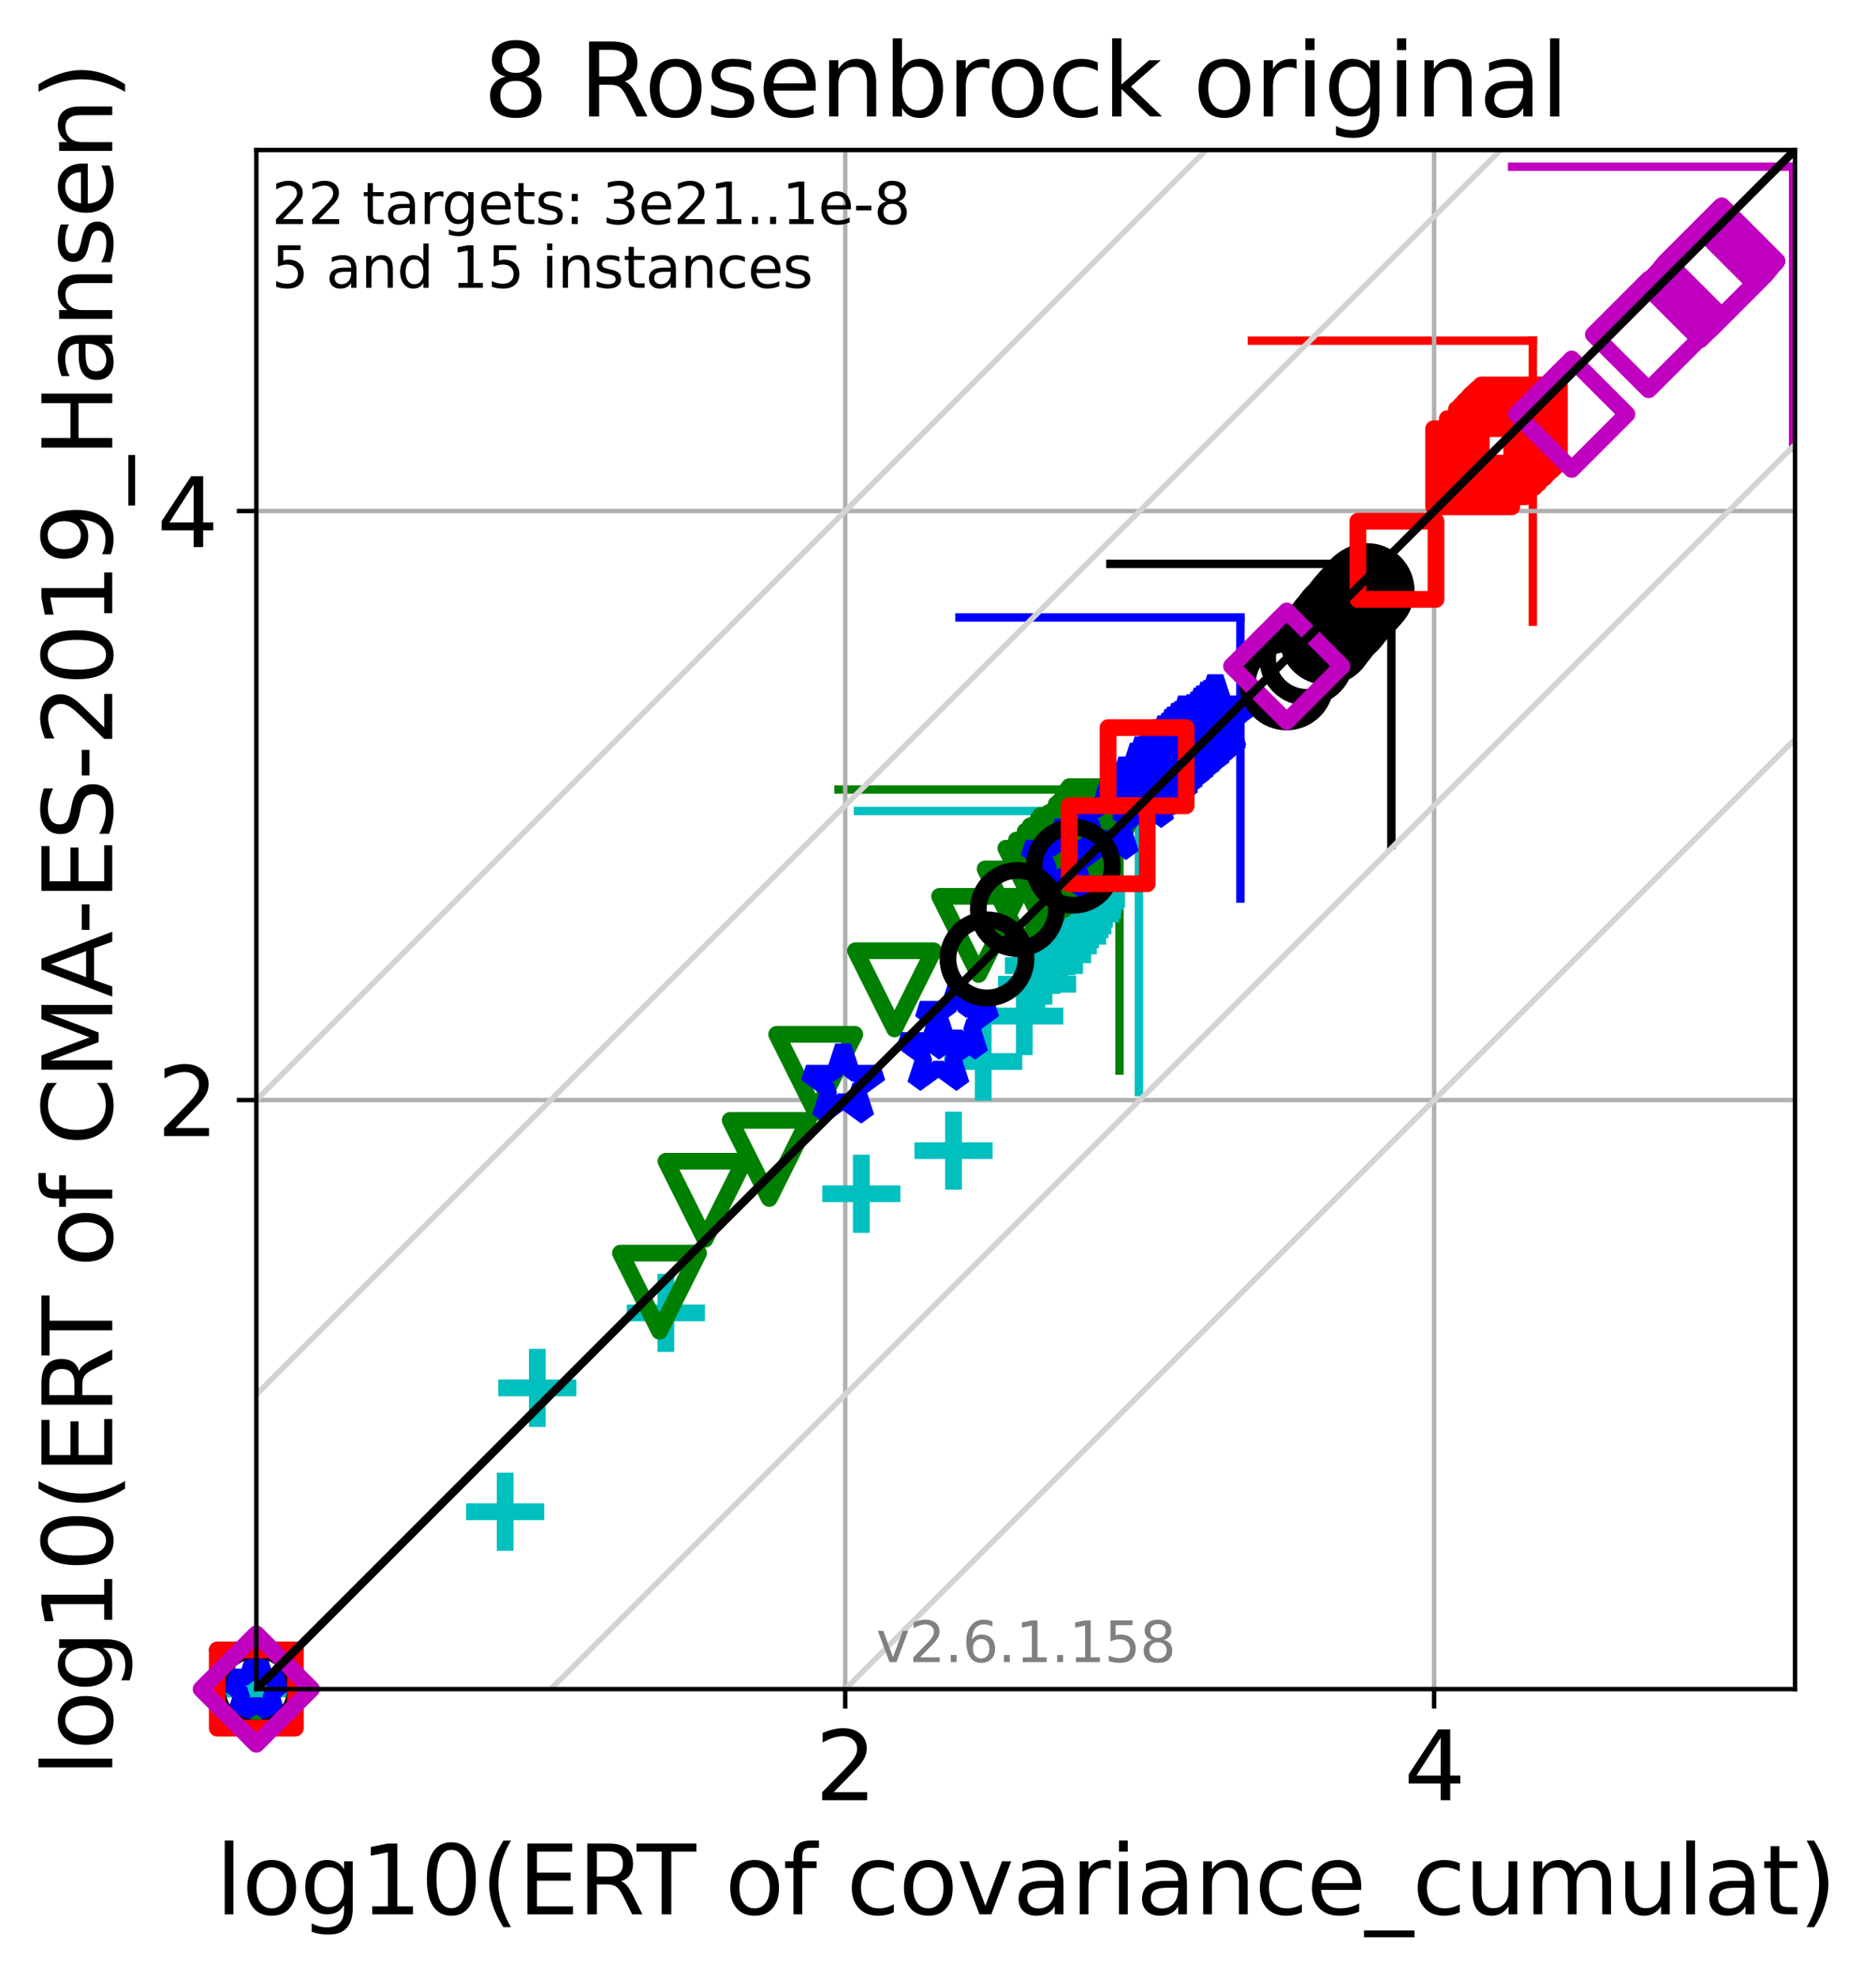<?xml version="1.0" encoding="utf-8" standalone="no"?>
<!DOCTYPE svg PUBLIC "-//W3C//DTD SVG 1.1//EN"
  "http://www.w3.org/Graphics/SVG/1.1/DTD/svg11.dtd">
<svg xmlns:xlink="http://www.w3.org/1999/xlink" width="336.247pt" height="354.256pt" viewBox="0 0 336.247 354.256" xmlns="http://www.w3.org/2000/svg" version="1.1">
 <defs>
  <style type="text/css">*{stroke-linejoin: round; stroke-linecap: butt}</style>
 </defs>
 <g id="figure_1">
  <g id="patch_1">
   <path d="M 0 354.256 
L 336.247 354.256 
L 336.247 0 
L 0 0 
z
" style="fill: #ffffff"/>
  </g>
  <g id="axes_1">
   <g id="patch_2">
    <path d="M 45.942 302.677 
L 321.742 302.677 
L 321.742 26.877 
L 45.942 26.877 
z
" style="fill: #ffffff"/>
   </g>
   <g id="line2d_1">
    <path d="M 204.134 195.692 
L 204.134 145.33 
" clip-path="url(#p2da7bd88b7)" style="fill: none; stroke: #00bfbf; stroke-width: 1.5; stroke-linecap: square"/>
   </g>
   <g id="line2d_2">
    <path d="M 153.773 145.33 
L 204.134 145.33 
" clip-path="url(#p2da7bd88b7)" style="fill: none; stroke: #00bfbf; stroke-width: 1.5; stroke-linecap: square"/>
   </g>
   <g id="line2d_3">
    <path d="M 200.655 191.846 
L 200.655 141.485 
" clip-path="url(#p2da7bd88b7)" style="fill: none; stroke: #008000; stroke-width: 1.5; stroke-linecap: square"/>
   </g>
   <g id="line2d_4">
    <path d="M 150.293 141.485 
L 200.655 141.485 
" clip-path="url(#p2da7bd88b7)" style="fill: none; stroke: #008000; stroke-width: 1.5; stroke-linecap: square"/>
   </g>
   <g id="line2d_5">
    <path d="M 222.324 161.016 
L 222.324 110.654 
" clip-path="url(#p2da7bd88b7)" style="fill: none; stroke: #0000ff; stroke-width: 1.5; stroke-linecap: square"/>
   </g>
   <g id="line2d_6">
    <path d="M 171.962 110.654 
L 222.324 110.654 
" clip-path="url(#p2da7bd88b7)" style="fill: none; stroke: #0000ff; stroke-width: 1.5; stroke-linecap: square"/>
   </g>
   <g id="line2d_7">
    <path d="M 249.382 151.4 
L 249.382 101.038 
" clip-path="url(#p2da7bd88b7)" style="fill: none; stroke: #000000; stroke-width: 1.5; stroke-linecap: square"/>
   </g>
   <g id="line2d_8">
    <path d="M 199.021 101.038 
L 249.382 101.038 
" clip-path="url(#p2da7bd88b7)" style="fill: none; stroke: #000000; stroke-width: 1.5; stroke-linecap: square"/>
   </g>
   <g id="line2d_9">
    <path d="M 274.742 111.412 
L 274.742 61.05 
" clip-path="url(#p2da7bd88b7)" style="fill: none; stroke: #ff0000; stroke-width: 1.5; stroke-linecap: square"/>
   </g>
   <g id="line2d_10">
    <path d="M 224.38 61.05 
L 274.742 61.05 
" clip-path="url(#p2da7bd88b7)" style="fill: none; stroke: #ff0000; stroke-width: 1.5; stroke-linecap: square"/>
   </g>
   <g id="line2d_11">
    <path d="M 321.383 80.237 
L 321.383 29.875 
" clip-path="url(#p2da7bd88b7)" style="fill: none; stroke: #bf00bf; stroke-width: 1.5; stroke-linecap: square"/>
   </g>
   <g id="line2d_12">
    <path d="M 271.021 29.875 
L 321.383 29.875 
" clip-path="url(#p2da7bd88b7)" style="fill: none; stroke: #bf00bf; stroke-width: 1.5; stroke-linecap: square"/>
   </g>
   <g id="matplotlib.axis_1">
    <g id="xtick_1">
     <g id="line2d_13">
      <path d="M 151.496 302.677 
L 151.496 26.877 
" clip-path="url(#p2da7bd88b7)" style="fill: none; stroke: #b0b0b0; stroke-width: 0.8; stroke-linecap: square"/>
     </g>
     <g id="line2d_14">
      <defs>
       <path id="mb4506a8457" d="M 0 0 
L 0 3.5 
" style="stroke: #000000; stroke-width: 0.8"/>
      </defs>
      <g>
       <use xlink:href="#mb4506a8457" x="151.496" y="302.677" style="stroke: #000000; stroke-width: 0.8"/>
      </g>
     </g>
     <g id="text_1">
      <!-- 2 -->
      <g transform="translate(146.087 322.595)scale(0.17 -0.17)">
       <defs>
        <path id="DejaVuSans-32" d="M 1228 531 
L 3431 531 
L 3431 0 
L 469 0 
L 469 531 
Q 828 903 1448 1529 
Q 2069 2156 2228 2338 
Q 2531 2678 2651 2914 
Q 2772 3150 2772 3378 
Q 2772 3750 2511 3984 
Q 2250 4219 1831 4219 
Q 1534 4219 1204 4116 
Q 875 4013 500 3803 
L 500 4441 
Q 881 4594 1212 4672 
Q 1544 4750 1819 4750 
Q 2544 4750 2975 4387 
Q 3406 4025 3406 3419 
Q 3406 3131 3298 2873 
Q 3191 2616 2906 2266 
Q 2828 2175 2409 1742 
Q 1991 1309 1228 531 
z
" transform="scale(0.016)"/>
       </defs>
       <use xlink:href="#DejaVuSans-32"/>
      </g>
     </g>
    </g>
    <g id="xtick_2">
     <g id="line2d_15">
      <path d="M 257.049 302.677 
L 257.049 26.877 
" clip-path="url(#p2da7bd88b7)" style="fill: none; stroke: #b0b0b0; stroke-width: 0.8; stroke-linecap: square"/>
     </g>
     <g id="line2d_16">
      <g>
       <use xlink:href="#mb4506a8457" x="257.049" y="302.677" style="stroke: #000000; stroke-width: 0.8"/>
      </g>
     </g>
     <g id="text_2">
      <!-- 4 -->
      <g transform="translate(251.641 322.595)scale(0.17 -0.17)">
       <defs>
        <path id="DejaVuSans-34" d="M 2419 4116 
L 825 1625 
L 2419 1625 
L 2419 4116 
z
M 2253 4666 
L 3047 4666 
L 3047 1625 
L 3713 1625 
L 3713 1100 
L 3047 1100 
L 3047 0 
L 2419 0 
L 2419 1100 
L 313 1100 
L 313 1709 
L 2253 4666 
z
" transform="scale(0.016)"/>
       </defs>
       <use xlink:href="#DejaVuSans-34"/>
      </g>
     </g>
    </g>
    <g id="text_3">
     <!-- log10(ERT of covariance_cumulat) -->
     <g transform="translate(38.637 343.047)scale(0.17 -0.17)">
      <defs>
       <path id="DejaVuSans-6c" d="M 603 4863 
L 1178 4863 
L 1178 0 
L 603 0 
L 603 4863 
z
" transform="scale(0.016)"/>
       <path id="DejaVuSans-6f" d="M 1959 3097 
Q 1497 3097 1228 2736 
Q 959 2375 959 1747 
Q 959 1119 1226 758 
Q 1494 397 1959 397 
Q 2419 397 2687 759 
Q 2956 1122 2956 1747 
Q 2956 2369 2687 2733 
Q 2419 3097 1959 3097 
z
M 1959 3584 
Q 2709 3584 3137 3096 
Q 3566 2609 3566 1747 
Q 3566 888 3137 398 
Q 2709 -91 1959 -91 
Q 1206 -91 779 398 
Q 353 888 353 1747 
Q 353 2609 779 3096 
Q 1206 3584 1959 3584 
z
" transform="scale(0.016)"/>
       <path id="DejaVuSans-67" d="M 2906 1791 
Q 2906 2416 2648 2759 
Q 2391 3103 1925 3103 
Q 1463 3103 1205 2759 
Q 947 2416 947 1791 
Q 947 1169 1205 825 
Q 1463 481 1925 481 
Q 2391 481 2648 825 
Q 2906 1169 2906 1791 
z
M 3481 434 
Q 3481 -459 3084 -895 
Q 2688 -1331 1869 -1331 
Q 1566 -1331 1297 -1286 
Q 1028 -1241 775 -1147 
L 775 -588 
Q 1028 -725 1275 -790 
Q 1522 -856 1778 -856 
Q 2344 -856 2625 -561 
Q 2906 -266 2906 331 
L 2906 616 
Q 2728 306 2450 153 
Q 2172 0 1784 0 
Q 1141 0 747 490 
Q 353 981 353 1791 
Q 353 2603 747 3093 
Q 1141 3584 1784 3584 
Q 2172 3584 2450 3431 
Q 2728 3278 2906 2969 
L 2906 3500 
L 3481 3500 
L 3481 434 
z
" transform="scale(0.016)"/>
       <path id="DejaVuSans-31" d="M 794 531 
L 1825 531 
L 1825 4091 
L 703 3866 
L 703 4441 
L 1819 4666 
L 2450 4666 
L 2450 531 
L 3481 531 
L 3481 0 
L 794 0 
L 794 531 
z
" transform="scale(0.016)"/>
       <path id="DejaVuSans-30" d="M 2034 4250 
Q 1547 4250 1301 3770 
Q 1056 3291 1056 2328 
Q 1056 1369 1301 889 
Q 1547 409 2034 409 
Q 2525 409 2770 889 
Q 3016 1369 3016 2328 
Q 3016 3291 2770 3770 
Q 2525 4250 2034 4250 
z
M 2034 4750 
Q 2819 4750 3233 4129 
Q 3647 3509 3647 2328 
Q 3647 1150 3233 529 
Q 2819 -91 2034 -91 
Q 1250 -91 836 529 
Q 422 1150 422 2328 
Q 422 3509 836 4129 
Q 1250 4750 2034 4750 
z
" transform="scale(0.016)"/>
       <path id="DejaVuSans-28" d="M 1984 4856 
Q 1566 4138 1362 3434 
Q 1159 2731 1159 2009 
Q 1159 1288 1364 580 
Q 1569 -128 1984 -844 
L 1484 -844 
Q 1016 -109 783 600 
Q 550 1309 550 2009 
Q 550 2706 781 3412 
Q 1013 4119 1484 4856 
L 1984 4856 
z
" transform="scale(0.016)"/>
       <path id="DejaVuSans-45" d="M 628 4666 
L 3578 4666 
L 3578 4134 
L 1259 4134 
L 1259 2753 
L 3481 2753 
L 3481 2222 
L 1259 2222 
L 1259 531 
L 3634 531 
L 3634 0 
L 628 0 
L 628 4666 
z
" transform="scale(0.016)"/>
       <path id="DejaVuSans-52" d="M 2841 2188 
Q 3044 2119 3236 1894 
Q 3428 1669 3622 1275 
L 4263 0 
L 3584 0 
L 2988 1197 
Q 2756 1666 2539 1819 
Q 2322 1972 1947 1972 
L 1259 1972 
L 1259 0 
L 628 0 
L 628 4666 
L 2053 4666 
Q 2853 4666 3247 4331 
Q 3641 3997 3641 3322 
Q 3641 2881 3436 2590 
Q 3231 2300 2841 2188 
z
M 1259 4147 
L 1259 2491 
L 2053 2491 
Q 2509 2491 2742 2702 
Q 2975 2913 2975 3322 
Q 2975 3731 2742 3939 
Q 2509 4147 2053 4147 
L 1259 4147 
z
" transform="scale(0.016)"/>
       <path id="DejaVuSans-54" d="M -19 4666 
L 3928 4666 
L 3928 4134 
L 2272 4134 
L 2272 0 
L 1638 0 
L 1638 4134 
L -19 4134 
L -19 4666 
z
" transform="scale(0.016)"/>
       <path id="DejaVuSans-20" transform="scale(0.016)"/>
       <path id="DejaVuSans-66" d="M 2375 4863 
L 2375 4384 
L 1825 4384 
Q 1516 4384 1395 4259 
Q 1275 4134 1275 3809 
L 1275 3500 
L 2222 3500 
L 2222 3053 
L 1275 3053 
L 1275 0 
L 697 0 
L 697 3053 
L 147 3053 
L 147 3500 
L 697 3500 
L 697 3744 
Q 697 4328 969 4595 
Q 1241 4863 1831 4863 
L 2375 4863 
z
" transform="scale(0.016)"/>
       <path id="DejaVuSans-63" d="M 3122 3366 
L 3122 2828 
Q 2878 2963 2633 3030 
Q 2388 3097 2138 3097 
Q 1578 3097 1268 2742 
Q 959 2388 959 1747 
Q 959 1106 1268 751 
Q 1578 397 2138 397 
Q 2388 397 2633 464 
Q 2878 531 3122 666 
L 3122 134 
Q 2881 22 2623 -34 
Q 2366 -91 2075 -91 
Q 1284 -91 818 406 
Q 353 903 353 1747 
Q 353 2603 823 3093 
Q 1294 3584 2113 3584 
Q 2378 3584 2631 3529 
Q 2884 3475 3122 3366 
z
" transform="scale(0.016)"/>
       <path id="DejaVuSans-76" d="M 191 3500 
L 800 3500 
L 1894 563 
L 2988 3500 
L 3597 3500 
L 2284 0 
L 1503 0 
L 191 3500 
z
" transform="scale(0.016)"/>
       <path id="DejaVuSans-61" d="M 2194 1759 
Q 1497 1759 1228 1600 
Q 959 1441 959 1056 
Q 959 750 1161 570 
Q 1363 391 1709 391 
Q 2188 391 2477 730 
Q 2766 1069 2766 1631 
L 2766 1759 
L 2194 1759 
z
M 3341 1997 
L 3341 0 
L 2766 0 
L 2766 531 
Q 2569 213 2275 61 
Q 1981 -91 1556 -91 
Q 1019 -91 701 211 
Q 384 513 384 1019 
Q 384 1609 779 1909 
Q 1175 2209 1959 2209 
L 2766 2209 
L 2766 2266 
Q 2766 2663 2505 2880 
Q 2244 3097 1772 3097 
Q 1472 3097 1187 3025 
Q 903 2953 641 2809 
L 641 3341 
Q 956 3463 1253 3523 
Q 1550 3584 1831 3584 
Q 2591 3584 2966 3190 
Q 3341 2797 3341 1997 
z
" transform="scale(0.016)"/>
       <path id="DejaVuSans-72" d="M 2631 2963 
Q 2534 3019 2420 3045 
Q 2306 3072 2169 3072 
Q 1681 3072 1420 2755 
Q 1159 2438 1159 1844 
L 1159 0 
L 581 0 
L 581 3500 
L 1159 3500 
L 1159 2956 
Q 1341 3275 1631 3429 
Q 1922 3584 2338 3584 
Q 2397 3584 2469 3576 
Q 2541 3569 2628 3553 
L 2631 2963 
z
" transform="scale(0.016)"/>
       <path id="DejaVuSans-69" d="M 603 3500 
L 1178 3500 
L 1178 0 
L 603 0 
L 603 3500 
z
M 603 4863 
L 1178 4863 
L 1178 4134 
L 603 4134 
L 603 4863 
z
" transform="scale(0.016)"/>
       <path id="DejaVuSans-6e" d="M 3513 2113 
L 3513 0 
L 2938 0 
L 2938 2094 
Q 2938 2591 2744 2837 
Q 2550 3084 2163 3084 
Q 1697 3084 1428 2787 
Q 1159 2491 1159 1978 
L 1159 0 
L 581 0 
L 581 3500 
L 1159 3500 
L 1159 2956 
Q 1366 3272 1645 3428 
Q 1925 3584 2291 3584 
Q 2894 3584 3203 3211 
Q 3513 2838 3513 2113 
z
" transform="scale(0.016)"/>
       <path id="DejaVuSans-65" d="M 3597 1894 
L 3597 1613 
L 953 1613 
Q 991 1019 1311 708 
Q 1631 397 2203 397 
Q 2534 397 2845 478 
Q 3156 559 3463 722 
L 3463 178 
Q 3153 47 2828 -22 
Q 2503 -91 2169 -91 
Q 1331 -91 842 396 
Q 353 884 353 1716 
Q 353 2575 817 3079 
Q 1281 3584 2069 3584 
Q 2775 3584 3186 3129 
Q 3597 2675 3597 1894 
z
M 3022 2063 
Q 3016 2534 2758 2815 
Q 2500 3097 2075 3097 
Q 1594 3097 1305 2825 
Q 1016 2553 972 2059 
L 3022 2063 
z
" transform="scale(0.016)"/>
       <path id="DejaVuSans-5f" d="M 3263 -1063 
L 3263 -1509 
L -63 -1509 
L -63 -1063 
L 3263 -1063 
z
" transform="scale(0.016)"/>
       <path id="DejaVuSans-75" d="M 544 1381 
L 544 3500 
L 1119 3500 
L 1119 1403 
Q 1119 906 1312 657 
Q 1506 409 1894 409 
Q 2359 409 2629 706 
Q 2900 1003 2900 1516 
L 2900 3500 
L 3475 3500 
L 3475 0 
L 2900 0 
L 2900 538 
Q 2691 219 2414 64 
Q 2138 -91 1772 -91 
Q 1169 -91 856 284 
Q 544 659 544 1381 
z
M 1991 3584 
L 1991 3584 
z
" transform="scale(0.016)"/>
       <path id="DejaVuSans-6d" d="M 3328 2828 
Q 3544 3216 3844 3400 
Q 4144 3584 4550 3584 
Q 5097 3584 5394 3201 
Q 5691 2819 5691 2113 
L 5691 0 
L 5113 0 
L 5113 2094 
Q 5113 2597 4934 2840 
Q 4756 3084 4391 3084 
Q 3944 3084 3684 2787 
Q 3425 2491 3425 1978 
L 3425 0 
L 2847 0 
L 2847 2094 
Q 2847 2600 2669 2842 
Q 2491 3084 2119 3084 
Q 1678 3084 1418 2786 
Q 1159 2488 1159 1978 
L 1159 0 
L 581 0 
L 581 3500 
L 1159 3500 
L 1159 2956 
Q 1356 3278 1631 3431 
Q 1906 3584 2284 3584 
Q 2666 3584 2933 3390 
Q 3200 3197 3328 2828 
z
" transform="scale(0.016)"/>
       <path id="DejaVuSans-74" d="M 1172 4494 
L 1172 3500 
L 2356 3500 
L 2356 3053 
L 1172 3053 
L 1172 1153 
Q 1172 725 1289 603 
Q 1406 481 1766 481 
L 2356 481 
L 2356 0 
L 1766 0 
Q 1100 0 847 248 
Q 594 497 594 1153 
L 594 3053 
L 172 3053 
L 172 3500 
L 594 3500 
L 594 4494 
L 1172 4494 
z
" transform="scale(0.016)"/>
       <path id="DejaVuSans-29" d="M 513 4856 
L 1013 4856 
Q 1481 4119 1714 3412 
Q 1947 2706 1947 2009 
Q 1947 1309 1714 600 
Q 1481 -109 1013 -844 
L 513 -844 
Q 928 -128 1133 580 
Q 1338 1288 1338 2009 
Q 1338 2731 1133 3434 
Q 928 4138 513 4856 
z
" transform="scale(0.016)"/>
      </defs>
      <use xlink:href="#DejaVuSans-6c"/>
      <use xlink:href="#DejaVuSans-6f" x="27.783"/>
      <use xlink:href="#DejaVuSans-67" x="88.965"/>
      <use xlink:href="#DejaVuSans-31" x="152.441"/>
      <use xlink:href="#DejaVuSans-30" x="216.064"/>
      <use xlink:href="#DejaVuSans-28" x="279.688"/>
      <use xlink:href="#DejaVuSans-45" x="318.701"/>
      <use xlink:href="#DejaVuSans-52" x="381.885"/>
      <use xlink:href="#DejaVuSans-54" x="444.117"/>
      <use xlink:href="#DejaVuSans-20" x="505.201"/>
      <use xlink:href="#DejaVuSans-6f" x="536.988"/>
      <use xlink:href="#DejaVuSans-66" x="598.17"/>
      <use xlink:href="#DejaVuSans-20" x="633.375"/>
      <use xlink:href="#DejaVuSans-63" x="665.162"/>
      <use xlink:href="#DejaVuSans-6f" x="720.143"/>
      <use xlink:href="#DejaVuSans-76" x="781.324"/>
      <use xlink:href="#DejaVuSans-61" x="840.504"/>
      <use xlink:href="#DejaVuSans-72" x="901.783"/>
      <use xlink:href="#DejaVuSans-69" x="942.896"/>
      <use xlink:href="#DejaVuSans-61" x="970.68"/>
      <use xlink:href="#DejaVuSans-6e" x="1031.959"/>
      <use xlink:href="#DejaVuSans-63" x="1095.338"/>
      <use xlink:href="#DejaVuSans-65" x="1150.318"/>
      <use xlink:href="#DejaVuSans-5f" x="1211.842"/>
      <use xlink:href="#DejaVuSans-63" x="1261.842"/>
      <use xlink:href="#DejaVuSans-75" x="1316.822"/>
      <use xlink:href="#DejaVuSans-6d" x="1380.201"/>
      <use xlink:href="#DejaVuSans-75" x="1477.613"/>
      <use xlink:href="#DejaVuSans-6c" x="1540.992"/>
      <use xlink:href="#DejaVuSans-61" x="1568.775"/>
      <use xlink:href="#DejaVuSans-74" x="1630.055"/>
      <use xlink:href="#DejaVuSans-29" x="1669.264"/>
     </g>
    </g>
   </g>
   <g id="matplotlib.axis_2">
    <g id="ytick_1">
     <g id="line2d_17">
      <path d="M 45.942 197.124 
L 321.742 197.124 
" clip-path="url(#p2da7bd88b7)" style="fill: none; stroke: #b0b0b0; stroke-width: 0.8; stroke-linecap: square"/>
     </g>
     <g id="line2d_18">
      <defs>
       <path id="m527b7dc240" d="M 0 0 
L -3.5 0 
" style="stroke: #000000; stroke-width: 0.8"/>
      </defs>
      <g>
       <use xlink:href="#m527b7dc240" x="45.942" y="197.124" style="stroke: #000000; stroke-width: 0.8"/>
      </g>
     </g>
     <g id="text_4">
      <!-- 2 -->
      <g transform="translate(28.126 203.582)scale(0.17 -0.17)">
       <use xlink:href="#DejaVuSans-32"/>
      </g>
     </g>
    </g>
    <g id="ytick_2">
     <g id="line2d_19">
      <path d="M 45.942 91.57 
L 321.742 91.57 
" clip-path="url(#p2da7bd88b7)" style="fill: none; stroke: #b0b0b0; stroke-width: 0.8; stroke-linecap: square"/>
     </g>
     <g id="line2d_20">
      <g>
       <use xlink:href="#m527b7dc240" x="45.942" y="91.57" style="stroke: #000000; stroke-width: 0.8"/>
      </g>
     </g>
     <g id="text_5">
      <!-- 4 -->
      <g transform="translate(28.126 98.028)scale(0.17 -0.17)">
       <use xlink:href="#DejaVuSans-34"/>
      </g>
     </g>
    </g>
    <g id="text_6">
     <!-- log10(ERT of CMA-ES-2019_Hansen) -->
     <g transform="translate(20.117 318.342)rotate(-90)scale(0.17 -0.17)">
      <defs>
       <path id="DejaVuSans-43" d="M 4122 4306 
L 4122 3641 
Q 3803 3938 3442 4084 
Q 3081 4231 2675 4231 
Q 1875 4231 1450 3742 
Q 1025 3253 1025 2328 
Q 1025 1406 1450 917 
Q 1875 428 2675 428 
Q 3081 428 3442 575 
Q 3803 722 4122 1019 
L 4122 359 
Q 3791 134 3420 21 
Q 3050 -91 2638 -91 
Q 1578 -91 968 557 
Q 359 1206 359 2328 
Q 359 3453 968 4101 
Q 1578 4750 2638 4750 
Q 3056 4750 3426 4639 
Q 3797 4528 4122 4306 
z
" transform="scale(0.016)"/>
       <path id="DejaVuSans-4d" d="M 628 4666 
L 1569 4666 
L 2759 1491 
L 3956 4666 
L 4897 4666 
L 4897 0 
L 4281 0 
L 4281 4097 
L 3078 897 
L 2444 897 
L 1241 4097 
L 1241 0 
L 628 0 
L 628 4666 
z
" transform="scale(0.016)"/>
       <path id="DejaVuSans-41" d="M 2188 4044 
L 1331 1722 
L 3047 1722 
L 2188 4044 
z
M 1831 4666 
L 2547 4666 
L 4325 0 
L 3669 0 
L 3244 1197 
L 1141 1197 
L 716 0 
L 50 0 
L 1831 4666 
z
" transform="scale(0.016)"/>
       <path id="DejaVuSans-2d" d="M 313 2009 
L 1997 2009 
L 1997 1497 
L 313 1497 
L 313 2009 
z
" transform="scale(0.016)"/>
       <path id="DejaVuSans-53" d="M 3425 4513 
L 3425 3897 
Q 3066 4069 2747 4153 
Q 2428 4238 2131 4238 
Q 1616 4238 1336 4038 
Q 1056 3838 1056 3469 
Q 1056 3159 1242 3001 
Q 1428 2844 1947 2747 
L 2328 2669 
Q 3034 2534 3370 2195 
Q 3706 1856 3706 1288 
Q 3706 609 3251 259 
Q 2797 -91 1919 -91 
Q 1588 -91 1214 -16 
Q 841 59 441 206 
L 441 856 
Q 825 641 1194 531 
Q 1563 422 1919 422 
Q 2459 422 2753 634 
Q 3047 847 3047 1241 
Q 3047 1584 2836 1778 
Q 2625 1972 2144 2069 
L 1759 2144 
Q 1053 2284 737 2584 
Q 422 2884 422 3419 
Q 422 4038 858 4394 
Q 1294 4750 2059 4750 
Q 2388 4750 2728 4690 
Q 3069 4631 3425 4513 
z
" transform="scale(0.016)"/>
       <path id="DejaVuSans-39" d="M 703 97 
L 703 672 
Q 941 559 1184 500 
Q 1428 441 1663 441 
Q 2288 441 2617 861 
Q 2947 1281 2994 2138 
Q 2813 1869 2534 1725 
Q 2256 1581 1919 1581 
Q 1219 1581 811 2004 
Q 403 2428 403 3163 
Q 403 3881 828 4315 
Q 1253 4750 1959 4750 
Q 2769 4750 3195 4129 
Q 3622 3509 3622 2328 
Q 3622 1225 3098 567 
Q 2575 -91 1691 -91 
Q 1453 -91 1209 -44 
Q 966 3 703 97 
z
M 1959 2075 
Q 2384 2075 2632 2365 
Q 2881 2656 2881 3163 
Q 2881 3666 2632 3958 
Q 2384 4250 1959 4250 
Q 1534 4250 1286 3958 
Q 1038 3666 1038 3163 
Q 1038 2656 1286 2365 
Q 1534 2075 1959 2075 
z
" transform="scale(0.016)"/>
       <path id="DejaVuSans-48" d="M 628 4666 
L 1259 4666 
L 1259 2753 
L 3553 2753 
L 3553 4666 
L 4184 4666 
L 4184 0 
L 3553 0 
L 3553 2222 
L 1259 2222 
L 1259 0 
L 628 0 
L 628 4666 
z
" transform="scale(0.016)"/>
       <path id="DejaVuSans-73" d="M 2834 3397 
L 2834 2853 
Q 2591 2978 2328 3040 
Q 2066 3103 1784 3103 
Q 1356 3103 1142 2972 
Q 928 2841 928 2578 
Q 928 2378 1081 2264 
Q 1234 2150 1697 2047 
L 1894 2003 
Q 2506 1872 2764 1633 
Q 3022 1394 3022 966 
Q 3022 478 2636 193 
Q 2250 -91 1575 -91 
Q 1294 -91 989 -36 
Q 684 19 347 128 
L 347 722 
Q 666 556 975 473 
Q 1284 391 1588 391 
Q 1994 391 2212 530 
Q 2431 669 2431 922 
Q 2431 1156 2273 1281 
Q 2116 1406 1581 1522 
L 1381 1569 
Q 847 1681 609 1914 
Q 372 2147 372 2553 
Q 372 3047 722 3315 
Q 1072 3584 1716 3584 
Q 2034 3584 2315 3537 
Q 2597 3491 2834 3397 
z
" transform="scale(0.016)"/>
      </defs>
      <use xlink:href="#DejaVuSans-6c"/>
      <use xlink:href="#DejaVuSans-6f" x="27.783"/>
      <use xlink:href="#DejaVuSans-67" x="88.965"/>
      <use xlink:href="#DejaVuSans-31" x="152.441"/>
      <use xlink:href="#DejaVuSans-30" x="216.064"/>
      <use xlink:href="#DejaVuSans-28" x="279.688"/>
      <use xlink:href="#DejaVuSans-45" x="318.701"/>
      <use xlink:href="#DejaVuSans-52" x="381.885"/>
      <use xlink:href="#DejaVuSans-54" x="444.117"/>
      <use xlink:href="#DejaVuSans-20" x="505.201"/>
      <use xlink:href="#DejaVuSans-6f" x="536.988"/>
      <use xlink:href="#DejaVuSans-66" x="598.17"/>
      <use xlink:href="#DejaVuSans-20" x="633.375"/>
      <use xlink:href="#DejaVuSans-43" x="665.162"/>
      <use xlink:href="#DejaVuSans-4d" x="734.986"/>
      <use xlink:href="#DejaVuSans-41" x="821.266"/>
      <use xlink:href="#DejaVuSans-2d" x="887.424"/>
      <use xlink:href="#DejaVuSans-45" x="923.508"/>
      <use xlink:href="#DejaVuSans-53" x="986.691"/>
      <use xlink:href="#DejaVuSans-2d" x="1050.168"/>
      <use xlink:href="#DejaVuSans-32" x="1086.252"/>
      <use xlink:href="#DejaVuSans-30" x="1149.875"/>
      <use xlink:href="#DejaVuSans-31" x="1213.498"/>
      <use xlink:href="#DejaVuSans-39" x="1277.121"/>
      <use xlink:href="#DejaVuSans-5f" x="1340.744"/>
      <use xlink:href="#DejaVuSans-48" x="1390.744"/>
      <use xlink:href="#DejaVuSans-61" x="1465.939"/>
      <use xlink:href="#DejaVuSans-6e" x="1527.219"/>
      <use xlink:href="#DejaVuSans-73" x="1590.598"/>
      <use xlink:href="#DejaVuSans-65" x="1642.697"/>
      <use xlink:href="#DejaVuSans-6e" x="1704.221"/>
      <use xlink:href="#DejaVuSans-29" x="1767.6"/>
     </g>
    </g>
   </g>
   <g id="line2d_21">
    <defs>
     <path id="mb7add0ba55" d="M -7 0 
L 7 0 
M 0 7 
L 0 -7 
" style="stroke: #00bfbf; stroke-width: 3"/>
    </defs>
    <g>
     <use xlink:href="#mb7add0ba55" x="45.942" y="302.677" style="fill-opacity: 0; stroke: #00bfbf; stroke-width: 3"/>
     <use xlink:href="#mb7add0ba55" x="90.543" y="270.902" style="fill-opacity: 0; stroke: #00bfbf; stroke-width: 3"/>
     <use xlink:href="#mb7add0ba55" x="96.304" y="248.709" style="fill-opacity: 0; stroke: #00bfbf; stroke-width: 3"/>
     <use xlink:href="#mb7add0ba55" x="119.351" y="235.269" style="fill-opacity: 0; stroke: #00bfbf; stroke-width: 3"/>
     <use xlink:href="#mb7add0ba55" x="154.378" y="213.915" style="fill-opacity: 0; stroke: #00bfbf; stroke-width: 3"/>
     <use xlink:href="#mb7add0ba55" x="170.903" y="206.189" style="fill-opacity: 0; stroke: #00bfbf; stroke-width: 3"/>
     <use xlink:href="#mb7add0ba55" x="176.229" y="190.222" style="fill-opacity: 0; stroke: #00bfbf; stroke-width: 3"/>
     <use xlink:href="#mb7add0ba55" x="183.589" y="182.069" style="fill-opacity: 0; stroke: #00bfbf; stroke-width: 3"/>
     <use xlink:href="#mb7add0ba55" x="185.888" y="176.367" style="fill-opacity: 0; stroke: #00bfbf; stroke-width: 3"/>
     <use xlink:href="#mb7add0ba55" x="187.122" y="173.033" style="fill-opacity: 0; stroke: #00bfbf; stroke-width: 3"/>
     <use xlink:href="#mb7add0ba55" x="188.577" y="171.102" style="fill-opacity: 0; stroke: #00bfbf; stroke-width: 3"/>
     <use xlink:href="#mb7add0ba55" x="189.59" y="169.5" style="fill-opacity: 0; stroke: #00bfbf; stroke-width: 3"/>
     <use xlink:href="#mb7add0ba55" x="189.979" y="168.427" style="fill-opacity: 0; stroke: #00bfbf; stroke-width: 3"/>
     <use xlink:href="#mb7add0ba55" x="191.259" y="167.768" style="fill-opacity: 0; stroke: #00bfbf; stroke-width: 3"/>
     <use xlink:href="#mb7add0ba55" x="191.676" y="166.597" style="fill-opacity: 0; stroke: #00bfbf; stroke-width: 3"/>
     <use xlink:href="#mb7add0ba55" x="192.21" y="165.902" style="fill-opacity: 0; stroke: #00bfbf; stroke-width: 3"/>
     <use xlink:href="#mb7add0ba55" x="192.449" y="164.693" style="fill-opacity: 0; stroke: #00bfbf; stroke-width: 3"/>
     <use xlink:href="#mb7add0ba55" x="193.58" y="163.787" style="fill-opacity: 0; stroke: #00bfbf; stroke-width: 3"/>
     <use xlink:href="#mb7add0ba55" x="193.899" y="163.112" style="fill-opacity: 0; stroke: #00bfbf; stroke-width: 3"/>
     <use xlink:href="#mb7add0ba55" x="193.964" y="162.168" style="fill-opacity: 0; stroke: #00bfbf; stroke-width: 3"/>
     <use xlink:href="#mb7add0ba55" x="194.406" y="161.545" style="fill-opacity: 0; stroke: #00bfbf; stroke-width: 3"/>
     <use xlink:href="#mb7add0ba55" x="194.651" y="161.128" style="fill-opacity: 0; stroke: #00bfbf; stroke-width: 3"/>
    </g>
   </g>
   <g id="line2d_22">
    <defs>
     <path id="m4c7a52a101" d="M -0 7 
L 7 -7 
L -7 -7 
z
" style="stroke: #008000; stroke-width: 3; stroke-linejoin: miter"/>
    </defs>
    <g>
     <use xlink:href="#m4c7a52a101" x="45.942" y="302.677" style="fill-opacity: 0; stroke: #008000; stroke-width: 3; stroke-linejoin: miter"/>
     <use xlink:href="#m4c7a52a101" x="118.205" y="231.552" style="fill-opacity: 0; stroke: #008000; stroke-width: 3; stroke-linejoin: miter"/>
     <use xlink:href="#m4c7a52a101" x="126.36" y="215.089" style="fill-opacity: 0; stroke: #008000; stroke-width: 3; stroke-linejoin: miter"/>
     <use xlink:href="#m4c7a52a101" x="137.876" y="207.762" style="fill-opacity: 0; stroke: #008000; stroke-width: 3; stroke-linejoin: miter"/>
     <use xlink:href="#m4c7a52a101" x="146.208" y="192.354" style="fill-opacity: 0; stroke: #008000; stroke-width: 3; stroke-linejoin: miter"/>
     <use xlink:href="#m4c7a52a101" x="160.326" y="177.371" style="fill-opacity: 0; stroke: #008000; stroke-width: 3; stroke-linejoin: miter"/>
     <use xlink:href="#m4c7a52a101" x="175.404" y="167.62" style="fill-opacity: 0; stroke: #008000; stroke-width: 3; stroke-linejoin: miter"/>
     <use xlink:href="#m4c7a52a101" x="183.566" y="162.707" style="fill-opacity: 0; stroke: #008000; stroke-width: 3; stroke-linejoin: miter"/>
     <use xlink:href="#m4c7a52a101" x="187.277" y="159.003" style="fill-opacity: 0; stroke: #008000; stroke-width: 3; stroke-linejoin: miter"/>
     <use xlink:href="#m4c7a52a101" x="189.187" y="157.53" style="fill-opacity: 0; stroke: #008000; stroke-width: 3; stroke-linejoin: miter"/>
     <use xlink:href="#m4c7a52a101" x="190.752" y="155.969" style="fill-opacity: 0; stroke: #008000; stroke-width: 3; stroke-linejoin: miter"/>
     <use xlink:href="#m4c7a52a101" x="191.652" y="154.978" style="fill-opacity: 0; stroke: #008000; stroke-width: 3; stroke-linejoin: miter"/>
     <use xlink:href="#m4c7a52a101" x="193.07" y="153.739" style="fill-opacity: 0; stroke: #008000; stroke-width: 3; stroke-linejoin: miter"/>
     <use xlink:href="#m4c7a52a101" x="193.507" y="153.13" style="fill-opacity: 0; stroke: #008000; stroke-width: 3; stroke-linejoin: miter"/>
     <use xlink:href="#m4c7a52a101" x="194.956" y="152.623" style="fill-opacity: 0; stroke: #008000; stroke-width: 3; stroke-linejoin: miter"/>
     <use xlink:href="#m4c7a52a101" x="195.827" y="152.107" style="fill-opacity: 0; stroke: #008000; stroke-width: 3; stroke-linejoin: miter"/>
     <use xlink:href="#m4c7a52a101" x="196.312" y="151.1" style="fill-opacity: 0; stroke: #008000; stroke-width: 3; stroke-linejoin: miter"/>
     <use xlink:href="#m4c7a52a101" x="196.87" y="150.633" style="fill-opacity: 0; stroke: #008000; stroke-width: 3; stroke-linejoin: miter"/>
     <use xlink:href="#m4c7a52a101" x="197.501" y="149.588" style="fill-opacity: 0; stroke: #008000; stroke-width: 3; stroke-linejoin: miter"/>
     <use xlink:href="#m4c7a52a101" x="197.831" y="149.175" style="fill-opacity: 0; stroke: #008000; stroke-width: 3; stroke-linejoin: miter"/>
     <use xlink:href="#m4c7a52a101" x="198.294" y="148.463" style="fill-opacity: 0; stroke: #008000; stroke-width: 3; stroke-linejoin: miter"/>
     <use xlink:href="#m4c7a52a101" x="198.665" y="147.966" style="fill-opacity: 0; stroke: #008000; stroke-width: 3; stroke-linejoin: miter"/>
    </g>
   </g>
   <g id="line2d_23">
    <defs>
     <path id="m0bdecf2ad1" d="M 0 -7 
L -1.572 -2.163 
L -6.657 -2.163 
L -2.543 0.826 
L -4.114 5.663 
L -0 2.674 
L 4.114 5.663 
L 2.543 0.826 
L 6.657 -2.163 
L 1.572 -2.163 
z
" style="stroke: #0000ff; stroke-width: 3; stroke-linejoin: bevel"/>
    </defs>
    <g>
     <use xlink:href="#m0bdecf2ad1" x="45.942" y="302.677" style="fill-opacity: 0; stroke: #0000ff; stroke-width: 3; stroke-linejoin: bevel"/>
     <use xlink:href="#m0bdecf2ad1" x="151.126" y="194.471" style="fill-opacity: 0; stroke: #0000ff; stroke-width: 3; stroke-linejoin: bevel"/>
     <use xlink:href="#m0bdecf2ad1" x="168.194" y="188.628" style="fill-opacity: 0; stroke: #0000ff; stroke-width: 3; stroke-linejoin: bevel"/>
     <use xlink:href="#m0bdecf2ad1" x="171.543" y="183.023" style="fill-opacity: 0; stroke: #0000ff; stroke-width: 3; stroke-linejoin: bevel"/>
     <use xlink:href="#m0bdecf2ad1" x="190.503" y="154.148" style="fill-opacity: 0; stroke: #0000ff; stroke-width: 3; stroke-linejoin: bevel"/>
     <use xlink:href="#m0bdecf2ad1" x="198.577" y="147.256" style="fill-opacity: 0; stroke: #0000ff; stroke-width: 3; stroke-linejoin: bevel"/>
     <use xlink:href="#m0bdecf2ad1" x="204.888" y="141.512" style="fill-opacity: 0; stroke: #0000ff; stroke-width: 3; stroke-linejoin: bevel"/>
     <use xlink:href="#m0bdecf2ad1" x="207.13" y="139.22" style="fill-opacity: 0; stroke: #0000ff; stroke-width: 3; stroke-linejoin: bevel"/>
     <use xlink:href="#m0bdecf2ad1" x="209.184" y="136.755" style="fill-opacity: 0; stroke: #0000ff; stroke-width: 3; stroke-linejoin: bevel"/>
     <use xlink:href="#m0bdecf2ad1" x="210.027" y="135.64" style="fill-opacity: 0; stroke: #0000ff; stroke-width: 3; stroke-linejoin: bevel"/>
     <use xlink:href="#m0bdecf2ad1" x="211.222" y="134.507" style="fill-opacity: 0; stroke: #0000ff; stroke-width: 3; stroke-linejoin: bevel"/>
     <use xlink:href="#m0bdecf2ad1" x="212.007" y="133.85" style="fill-opacity: 0; stroke: #0000ff; stroke-width: 3; stroke-linejoin: bevel"/>
     <use xlink:href="#m0bdecf2ad1" x="213.028" y="132.899" style="fill-opacity: 0; stroke: #0000ff; stroke-width: 3; stroke-linejoin: bevel"/>
     <use xlink:href="#m0bdecf2ad1" x="213.366" y="132.533" style="fill-opacity: 0; stroke: #0000ff; stroke-width: 3; stroke-linejoin: bevel"/>
     <use xlink:href="#m0bdecf2ad1" x="214.118" y="131.855" style="fill-opacity: 0; stroke: #0000ff; stroke-width: 3; stroke-linejoin: bevel"/>
     <use xlink:href="#m0bdecf2ad1" x="214.847" y="131.392" style="fill-opacity: 0; stroke: #0000ff; stroke-width: 3; stroke-linejoin: bevel"/>
     <use xlink:href="#m0bdecf2ad1" x="215.384" y="130.698" style="fill-opacity: 0; stroke: #0000ff; stroke-width: 3; stroke-linejoin: bevel"/>
     <use xlink:href="#m0bdecf2ad1" x="215.853" y="130.293" style="fill-opacity: 0; stroke: #0000ff; stroke-width: 3; stroke-linejoin: bevel"/>
     <use xlink:href="#m0bdecf2ad1" x="216.593" y="129.618" style="fill-opacity: 0; stroke: #0000ff; stroke-width: 3; stroke-linejoin: bevel"/>
     <use xlink:href="#m0bdecf2ad1" x="217.157" y="129.308" style="fill-opacity: 0; stroke: #0000ff; stroke-width: 3; stroke-linejoin: bevel"/>
     <use xlink:href="#m0bdecf2ad1" x="217.75" y="128.756" style="fill-opacity: 0; stroke: #0000ff; stroke-width: 3; stroke-linejoin: bevel"/>
     <use xlink:href="#m0bdecf2ad1" x="217.831" y="128.291" style="fill-opacity: 0; stroke: #0000ff; stroke-width: 3; stroke-linejoin: bevel"/>
    </g>
   </g>
   <g id="line2d_24">
    <defs>
     <path id="meb3789e1d4" d="M 0 7 
C 1.856 7 3.637 6.262 4.95 4.95 
C 6.262 3.637 7 1.856 7 0 
C 7 -1.856 6.262 -3.637 4.95 -4.95 
C 3.637 -6.262 1.856 -7 0 -7 
C -1.856 -7 -3.637 -6.262 -4.95 -4.95 
C -6.262 -3.637 -7 -1.856 -7 0 
C -7 1.856 -6.262 3.637 -4.95 4.95 
C -3.637 6.262 -1.856 7 0 7 
z
" style="stroke: #000000; stroke-width: 3"/>
    </defs>
    <g>
     <use xlink:href="#meb3789e1d4" x="45.942" y="302.677" style="fill-opacity: 0; stroke: #000000; stroke-width: 3"/>
     <use xlink:href="#meb3789e1d4" x="176.905" y="171.831" style="fill-opacity: 0; stroke: #000000; stroke-width: 3"/>
     <use xlink:href="#meb3789e1d4" x="182.347" y="162.974" style="fill-opacity: 0; stroke: #000000; stroke-width: 3"/>
     <use xlink:href="#meb3789e1d4" x="192.364" y="155.225" style="fill-opacity: 0; stroke: #000000; stroke-width: 3"/>
     <use xlink:href="#meb3789e1d4" x="230.595" y="122.369" style="fill-opacity: 0; stroke: #000000; stroke-width: 3"/>
     <use xlink:href="#meb3789e1d4" x="234.198" y="117.963" style="fill-opacity: 0; stroke: #000000; stroke-width: 3"/>
     <use xlink:href="#meb3789e1d4" x="237.789" y="114.246" style="fill-opacity: 0; stroke: #000000; stroke-width: 3"/>
     <use xlink:href="#meb3789e1d4" x="238.895" y="112.808" style="fill-opacity: 0; stroke: #000000; stroke-width: 3"/>
     <use xlink:href="#meb3789e1d4" x="240.12" y="111.284" style="fill-opacity: 0; stroke: #000000; stroke-width: 3"/>
     <use xlink:href="#meb3789e1d4" x="240.908" y="110.561" style="fill-opacity: 0; stroke: #000000; stroke-width: 3"/>
     <use xlink:href="#meb3789e1d4" x="241.491" y="109.796" style="fill-opacity: 0; stroke: #000000; stroke-width: 3"/>
     <use xlink:href="#meb3789e1d4" x="241.814" y="109.404" style="fill-opacity: 0; stroke: #000000; stroke-width: 3"/>
     <use xlink:href="#meb3789e1d4" x="242.253" y="108.853" style="fill-opacity: 0; stroke: #000000; stroke-width: 3"/>
     <use xlink:href="#meb3789e1d4" x="242.548" y="108.534" style="fill-opacity: 0; stroke: #000000; stroke-width: 3"/>
     <use xlink:href="#meb3789e1d4" x="242.962" y="108.134" style="fill-opacity: 0; stroke: #000000; stroke-width: 3"/>
     <use xlink:href="#meb3789e1d4" x="243.096" y="107.883" style="fill-opacity: 0; stroke: #000000; stroke-width: 3"/>
     <use xlink:href="#meb3789e1d4" x="243.494" y="107.492" style="fill-opacity: 0; stroke: #000000; stroke-width: 3"/>
     <use xlink:href="#meb3789e1d4" x="243.789" y="107.216" style="fill-opacity: 0; stroke: #000000; stroke-width: 3"/>
     <use xlink:href="#meb3789e1d4" x="244.115" y="106.792" style="fill-opacity: 0; stroke: #000000; stroke-width: 3"/>
     <use xlink:href="#meb3789e1d4" x="244.422" y="106.525" style="fill-opacity: 0; stroke: #000000; stroke-width: 3"/>
     <use xlink:href="#meb3789e1d4" x="244.602" y="106.153" style="fill-opacity: 0; stroke: #000000; stroke-width: 3"/>
     <use xlink:href="#meb3789e1d4" x="245.039" y="105.833" style="fill-opacity: 0; stroke: #000000; stroke-width: 3"/>
    </g>
   </g>
   <g id="line2d_25">
    <defs>
     <path id="m559b8e9ad8" d="M -7 7 
L 7 7 
L 7 -7 
L -7 -7 
z
" style="stroke: #ff0000; stroke-width: 3; stroke-linejoin: miter"/>
    </defs>
    <g>
     <use xlink:href="#m559b8e9ad8" x="45.942" y="302.677" style="fill-opacity: 0; stroke: #ff0000; stroke-width: 3; stroke-linejoin: miter"/>
     <use xlink:href="#m559b8e9ad8" x="198.624" y="151.368" style="fill-opacity: 0; stroke: #ff0000; stroke-width: 3; stroke-linejoin: miter"/>
     <use xlink:href="#m559b8e9ad8" x="205.604" y="137.391" style="fill-opacity: 0; stroke: #ff0000; stroke-width: 3; stroke-linejoin: miter"/>
     <use xlink:href="#m559b8e9ad8" x="250.383" y="100.406" style="fill-opacity: 0; stroke: #ff0000; stroke-width: 3; stroke-linejoin: miter"/>
     <use xlink:href="#m559b8e9ad8" x="263.958" y="83.827" style="fill-opacity: 0; stroke: #ff0000; stroke-width: 3; stroke-linejoin: miter"/>
     <use xlink:href="#m559b8e9ad8" x="266.405" y="82.023" style="fill-opacity: 0; stroke: #ff0000; stroke-width: 3; stroke-linejoin: miter"/>
     <use xlink:href="#m559b8e9ad8" x="268.052" y="80.326" style="fill-opacity: 0; stroke: #ff0000; stroke-width: 3; stroke-linejoin: miter"/>
     <use xlink:href="#m559b8e9ad8" x="268.774" y="79.637" style="fill-opacity: 0; stroke: #ff0000; stroke-width: 3; stroke-linejoin: miter"/>
     <use xlink:href="#m559b8e9ad8" x="269.44" y="78.897" style="fill-opacity: 0; stroke: #ff0000; stroke-width: 3; stroke-linejoin: miter"/>
     <use xlink:href="#m559b8e9ad8" x="269.811" y="78.608" style="fill-opacity: 0; stroke: #ff0000; stroke-width: 3; stroke-linejoin: miter"/>
     <use xlink:href="#m559b8e9ad8" x="270.178" y="78.196" style="fill-opacity: 0; stroke: #ff0000; stroke-width: 3; stroke-linejoin: miter"/>
     <use xlink:href="#m559b8e9ad8" x="270.386" y="77.954" style="fill-opacity: 0; stroke: #ff0000; stroke-width: 3; stroke-linejoin: miter"/>
     <use xlink:href="#m559b8e9ad8" x="270.646" y="77.667" style="fill-opacity: 0; stroke: #ff0000; stroke-width: 3; stroke-linejoin: miter"/>
     <use xlink:href="#m559b8e9ad8" x="270.878" y="77.497" style="fill-opacity: 0; stroke: #ff0000; stroke-width: 3; stroke-linejoin: miter"/>
     <use xlink:href="#m559b8e9ad8" x="271.123" y="77.275" style="fill-opacity: 0; stroke: #ff0000; stroke-width: 3; stroke-linejoin: miter"/>
     <use xlink:href="#m559b8e9ad8" x="271.319" y="77.096" style="fill-opacity: 0; stroke: #ff0000; stroke-width: 3; stroke-linejoin: miter"/>
     <use xlink:href="#m559b8e9ad8" x="271.549" y="76.877" style="fill-opacity: 0; stroke: #ff0000; stroke-width: 3; stroke-linejoin: miter"/>
     <use xlink:href="#m559b8e9ad8" x="271.733" y="76.701" style="fill-opacity: 0; stroke: #ff0000; stroke-width: 3; stroke-linejoin: miter"/>
     <use xlink:href="#m559b8e9ad8" x="272.001" y="76.489" style="fill-opacity: 0; stroke: #ff0000; stroke-width: 3; stroke-linejoin: miter"/>
     <use xlink:href="#m559b8e9ad8" x="272.144" y="76.345" style="fill-opacity: 0; stroke: #ff0000; stroke-width: 3; stroke-linejoin: miter"/>
     <use xlink:href="#m559b8e9ad8" x="272.368" y="76.144" style="fill-opacity: 0; stroke: #ff0000; stroke-width: 3; stroke-linejoin: miter"/>
     <use xlink:href="#m559b8e9ad8" x="272.508" y="75.985" style="fill-opacity: 0; stroke: #ff0000; stroke-width: 3; stroke-linejoin: miter"/>
    </g>
   </g>
   <g id="line2d_26">
    <defs>
     <path id="m9262551e82" d="M -0 9.899 
L 9.899 0 
L 0 -9.899 
L -9.899 -0 
z
" style="stroke: #bf00bf; stroke-width: 3; stroke-linejoin: miter"/>
    </defs>
    <g>
     <use xlink:href="#m9262551e82" x="45.942" y="302.677" style="fill-opacity: 0; stroke: #bf00bf; stroke-width: 3; stroke-linejoin: miter"/>
     <use xlink:href="#m9262551e82" x="230.63" y="119.375" style="fill-opacity: 0; stroke: #bf00bf; stroke-width: 3; stroke-linejoin: miter"/>
     <use xlink:href="#m9262551e82" x="281.705" y="74.225" style="fill-opacity: 0; stroke: #bf00bf; stroke-width: 3; stroke-linejoin: miter"/>
     <use xlink:href="#m9262551e82" x="295.494" y="59.948" style="fill-opacity: 0; stroke: #bf00bf; stroke-width: 3; stroke-linejoin: miter"/>
     <use xlink:href="#m9262551e82" x="304.727" y="51.01" style="fill-opacity: 0; stroke: #bf00bf; stroke-width: 3; stroke-linejoin: miter"/>
     <use xlink:href="#m9262551e82" x="305.51" y="50.139" style="fill-opacity: 0; stroke: #bf00bf; stroke-width: 3; stroke-linejoin: miter"/>
     <use xlink:href="#m9262551e82" x="306.491" y="49.305" style="fill-opacity: 0; stroke: #bf00bf; stroke-width: 3; stroke-linejoin: miter"/>
     <use xlink:href="#m9262551e82" x="306.837" y="48.919" style="fill-opacity: 0; stroke: #bf00bf; stroke-width: 3; stroke-linejoin: miter"/>
     <use xlink:href="#m9262551e82" x="307.127" y="48.538" style="fill-opacity: 0; stroke: #bf00bf; stroke-width: 3; stroke-linejoin: miter"/>
     <use xlink:href="#m9262551e82" x="307.276" y="48.333" style="fill-opacity: 0; stroke: #bf00bf; stroke-width: 3; stroke-linejoin: miter"/>
     <use xlink:href="#m9262551e82" x="307.463" y="48.106" style="fill-opacity: 0; stroke: #bf00bf; stroke-width: 3; stroke-linejoin: miter"/>
     <use xlink:href="#m9262551e82" x="307.569" y="47.977" style="fill-opacity: 0; stroke: #bf00bf; stroke-width: 3; stroke-linejoin: miter"/>
     <use xlink:href="#m9262551e82" x="307.713" y="47.754" style="fill-opacity: 0; stroke: #bf00bf; stroke-width: 3; stroke-linejoin: miter"/>
     <use xlink:href="#m9262551e82" x="307.815" y="47.645" style="fill-opacity: 0; stroke: #bf00bf; stroke-width: 3; stroke-linejoin: miter"/>
     <use xlink:href="#m9262551e82" x="307.952" y="47.506" style="fill-opacity: 0; stroke: #bf00bf; stroke-width: 3; stroke-linejoin: miter"/>
     <use xlink:href="#m9262551e82" x="308.032" y="47.418" style="fill-opacity: 0; stroke: #bf00bf; stroke-width: 3; stroke-linejoin: miter"/>
     <use xlink:href="#m9262551e82" x="308.166" y="47.283" style="fill-opacity: 0; stroke: #bf00bf; stroke-width: 3; stroke-linejoin: miter"/>
     <use xlink:href="#m9262551e82" x="308.257" y="47.196" style="fill-opacity: 0; stroke: #bf00bf; stroke-width: 3; stroke-linejoin: miter"/>
     <use xlink:href="#m9262551e82" x="308.359" y="47.059" style="fill-opacity: 0; stroke: #bf00bf; stroke-width: 3; stroke-linejoin: miter"/>
     <use xlink:href="#m9262551e82" x="308.436" y="46.977" style="fill-opacity: 0; stroke: #bf00bf; stroke-width: 3; stroke-linejoin: miter"/>
     <use xlink:href="#m9262551e82" x="308.546" y="46.849" style="fill-opacity: 0; stroke: #bf00bf; stroke-width: 3; stroke-linejoin: miter"/>
     <use xlink:href="#m9262551e82" x="308.609" y="46.773" style="fill-opacity: 0; stroke: #bf00bf; stroke-width: 3; stroke-linejoin: miter"/>
    </g>
   </g>
   <g id="line2d_27">
    <path d="M 45.942 302.677 
L 321.742 26.877 
" clip-path="url(#p2da7bd88b7)" style="fill: none; stroke: #000000; stroke-width: 1.5; stroke-linecap: square"/>
   </g>
   <g id="line2d_28">
    <path d="M 98.719 302.677 
L 337.247 64.149 
" clip-path="url(#p2da7bd88b7)" style="fill: none; stroke: #d3d3d3; stroke-linecap: square"/>
   </g>
   <g id="line2d_29">
    <path d="M 151.496 302.677 
L 337.247 116.926 
" clip-path="url(#p2da7bd88b7)" style="fill: none; stroke: #d3d3d3; stroke-linecap: square"/>
   </g>
   <g id="line2d_30">
    <path d="M 45.942 249.9 
L 296.842 -1 
" clip-path="url(#p2da7bd88b7)" style="fill: none; stroke: #d3d3d3; stroke-linecap: square"/>
   </g>
   <g id="line2d_31">
    <path d="M 45.942 197.124 
L 244.065 -1 
" clip-path="url(#p2da7bd88b7)" style="fill: none; stroke: #d3d3d3; stroke-linecap: square"/>
   </g>
   <g id="patch_3">
    <path d="M 45.942 302.677 
L 45.942 26.877 
" style="fill: none; stroke: #000000; stroke-width: 0.8; stroke-linejoin: miter; stroke-linecap: square"/>
   </g>
   <g id="patch_4">
    <path d="M 321.742 302.677 
L 321.742 26.877 
" style="fill: none; stroke: #000000; stroke-width: 0.8; stroke-linejoin: miter; stroke-linecap: square"/>
   </g>
   <g id="patch_5">
    <path d="M 45.942 302.677 
L 321.742 302.677 
" style="fill: none; stroke: #000000; stroke-width: 0.8; stroke-linejoin: miter; stroke-linecap: square"/>
   </g>
   <g id="patch_6">
    <path d="M 45.942 26.877 
L 321.742 26.877 
" style="fill: none; stroke: #000000; stroke-width: 0.8; stroke-linejoin: miter; stroke-linecap: square"/>
   </g>
   <g id="text_7">
    <!-- 22 targets: 3e21..1e-8 -->
    <g transform="translate(48.7 40.144)scale(0.102 -0.102)">
     <defs>
      <path id="DejaVuSans-3a" d="M 750 794 
L 1409 794 
L 1409 0 
L 750 0 
L 750 794 
z
M 750 3309 
L 1409 3309 
L 1409 2516 
L 750 2516 
L 750 3309 
z
" transform="scale(0.016)"/>
      <path id="DejaVuSans-33" d="M 2597 2516 
Q 3050 2419 3304 2112 
Q 3559 1806 3559 1356 
Q 3559 666 3084 287 
Q 2609 -91 1734 -91 
Q 1441 -91 1130 -33 
Q 819 25 488 141 
L 488 750 
Q 750 597 1062 519 
Q 1375 441 1716 441 
Q 2309 441 2620 675 
Q 2931 909 2931 1356 
Q 2931 1769 2642 2001 
Q 2353 2234 1838 2234 
L 1294 2234 
L 1294 2753 
L 1863 2753 
Q 2328 2753 2575 2939 
Q 2822 3125 2822 3475 
Q 2822 3834 2567 4026 
Q 2313 4219 1838 4219 
Q 1578 4219 1281 4162 
Q 984 4106 628 3988 
L 628 4550 
Q 988 4650 1302 4700 
Q 1616 4750 1894 4750 
Q 2613 4750 3031 4423 
Q 3450 4097 3450 3541 
Q 3450 3153 3228 2886 
Q 3006 2619 2597 2516 
z
" transform="scale(0.016)"/>
      <path id="DejaVuSans-2e" d="M 684 794 
L 1344 794 
L 1344 0 
L 684 0 
L 684 794 
z
" transform="scale(0.016)"/>
      <path id="DejaVuSans-38" d="M 2034 2216 
Q 1584 2216 1326 1975 
Q 1069 1734 1069 1313 
Q 1069 891 1326 650 
Q 1584 409 2034 409 
Q 2484 409 2743 651 
Q 3003 894 3003 1313 
Q 3003 1734 2745 1975 
Q 2488 2216 2034 2216 
z
M 1403 2484 
Q 997 2584 770 2862 
Q 544 3141 544 3541 
Q 544 4100 942 4425 
Q 1341 4750 2034 4750 
Q 2731 4750 3128 4425 
Q 3525 4100 3525 3541 
Q 3525 3141 3298 2862 
Q 3072 2584 2669 2484 
Q 3125 2378 3379 2068 
Q 3634 1759 3634 1313 
Q 3634 634 3220 271 
Q 2806 -91 2034 -91 
Q 1263 -91 848 271 
Q 434 634 434 1313 
Q 434 1759 690 2068 
Q 947 2378 1403 2484 
z
M 1172 3481 
Q 1172 3119 1398 2916 
Q 1625 2713 2034 2713 
Q 2441 2713 2670 2916 
Q 2900 3119 2900 3481 
Q 2900 3844 2670 4047 
Q 2441 4250 2034 4250 
Q 1625 4250 1398 4047 
Q 1172 3844 1172 3481 
z
" transform="scale(0.016)"/>
     </defs>
     <use xlink:href="#DejaVuSans-32"/>
     <use xlink:href="#DejaVuSans-32" x="63.623"/>
     <use xlink:href="#DejaVuSans-20" x="127.246"/>
     <use xlink:href="#DejaVuSans-74" x="159.033"/>
     <use xlink:href="#DejaVuSans-61" x="198.242"/>
     <use xlink:href="#DejaVuSans-72" x="259.521"/>
     <use xlink:href="#DejaVuSans-67" x="298.885"/>
     <use xlink:href="#DejaVuSans-65" x="362.361"/>
     <use xlink:href="#DejaVuSans-74" x="423.885"/>
     <use xlink:href="#DejaVuSans-73" x="463.094"/>
     <use xlink:href="#DejaVuSans-3a" x="515.193"/>
     <use xlink:href="#DejaVuSans-20" x="548.885"/>
     <use xlink:href="#DejaVuSans-33" x="580.672"/>
     <use xlink:href="#DejaVuSans-65" x="644.295"/>
     <use xlink:href="#DejaVuSans-32" x="705.818"/>
     <use xlink:href="#DejaVuSans-31" x="769.441"/>
     <use xlink:href="#DejaVuSans-2e" x="833.064"/>
     <use xlink:href="#DejaVuSans-2e" x="864.852"/>
     <use xlink:href="#DejaVuSans-31" x="896.639"/>
     <use xlink:href="#DejaVuSans-65" x="960.262"/>
     <use xlink:href="#DejaVuSans-2d" x="1021.785"/>
     <use xlink:href="#DejaVuSans-38" x="1057.869"/>
    </g>
    <!-- 5 and 15 instances -->
    <g transform="translate(48.7 51.565)scale(0.102 -0.102)">
     <defs>
      <path id="DejaVuSans-35" d="M 691 4666 
L 3169 4666 
L 3169 4134 
L 1269 4134 
L 1269 2991 
Q 1406 3038 1543 3061 
Q 1681 3084 1819 3084 
Q 2600 3084 3056 2656 
Q 3513 2228 3513 1497 
Q 3513 744 3044 326 
Q 2575 -91 1722 -91 
Q 1428 -91 1123 -41 
Q 819 9 494 109 
L 494 744 
Q 775 591 1075 516 
Q 1375 441 1709 441 
Q 2250 441 2565 725 
Q 2881 1009 2881 1497 
Q 2881 1984 2565 2268 
Q 2250 2553 1709 2553 
Q 1456 2553 1204 2497 
Q 953 2441 691 2322 
L 691 4666 
z
" transform="scale(0.016)"/>
      <path id="DejaVuSans-64" d="M 2906 2969 
L 2906 4863 
L 3481 4863 
L 3481 0 
L 2906 0 
L 2906 525 
Q 2725 213 2448 61 
Q 2172 -91 1784 -91 
Q 1150 -91 751 415 
Q 353 922 353 1747 
Q 353 2572 751 3078 
Q 1150 3584 1784 3584 
Q 2172 3584 2448 3432 
Q 2725 3281 2906 2969 
z
M 947 1747 
Q 947 1113 1208 752 
Q 1469 391 1925 391 
Q 2381 391 2643 752 
Q 2906 1113 2906 1747 
Q 2906 2381 2643 2742 
Q 2381 3103 1925 3103 
Q 1469 3103 1208 2742 
Q 947 2381 947 1747 
z
" transform="scale(0.016)"/>
     </defs>
     <use xlink:href="#DejaVuSans-35"/>
     <use xlink:href="#DejaVuSans-20" x="63.623"/>
     <use xlink:href="#DejaVuSans-61" x="95.41"/>
     <use xlink:href="#DejaVuSans-6e" x="156.689"/>
     <use xlink:href="#DejaVuSans-64" x="220.068"/>
     <use xlink:href="#DejaVuSans-20" x="283.545"/>
     <use xlink:href="#DejaVuSans-31" x="315.332"/>
     <use xlink:href="#DejaVuSans-35" x="378.955"/>
     <use xlink:href="#DejaVuSans-20" x="442.578"/>
     <use xlink:href="#DejaVuSans-69" x="474.365"/>
     <use xlink:href="#DejaVuSans-6e" x="502.148"/>
     <use xlink:href="#DejaVuSans-73" x="565.527"/>
     <use xlink:href="#DejaVuSans-74" x="617.627"/>
     <use xlink:href="#DejaVuSans-61" x="656.836"/>
     <use xlink:href="#DejaVuSans-6e" x="718.115"/>
     <use xlink:href="#DejaVuSans-63" x="781.494"/>
     <use xlink:href="#DejaVuSans-65" x="836.475"/>
     <use xlink:href="#DejaVuSans-73" x="897.998"/>
    </g>
   </g>
   <g id="text_8">
    <!-- v2.6.1.158 -->
    <g style="fill: #808080" transform="translate(157.028 297.839)scale(0.1 -0.1)">
     <defs>
      <path id="DejaVuSans-36" d="M 2113 2584 
Q 1688 2584 1439 2293 
Q 1191 2003 1191 1497 
Q 1191 994 1439 701 
Q 1688 409 2113 409 
Q 2538 409 2786 701 
Q 3034 994 3034 1497 
Q 3034 2003 2786 2293 
Q 2538 2584 2113 2584 
z
M 3366 4563 
L 3366 3988 
Q 3128 4100 2886 4159 
Q 2644 4219 2406 4219 
Q 1781 4219 1451 3797 
Q 1122 3375 1075 2522 
Q 1259 2794 1537 2939 
Q 1816 3084 2150 3084 
Q 2853 3084 3261 2657 
Q 3669 2231 3669 1497 
Q 3669 778 3244 343 
Q 2819 -91 2113 -91 
Q 1303 -91 875 529 
Q 447 1150 447 2328 
Q 447 3434 972 4092 
Q 1497 4750 2381 4750 
Q 2619 4750 2861 4703 
Q 3103 4656 3366 4563 
z
" transform="scale(0.016)"/>
     </defs>
     <use xlink:href="#DejaVuSans-76"/>
     <use xlink:href="#DejaVuSans-32" x="59.18"/>
     <use xlink:href="#DejaVuSans-2e" x="122.803"/>
     <use xlink:href="#DejaVuSans-36" x="154.59"/>
     <use xlink:href="#DejaVuSans-2e" x="218.213"/>
     <use xlink:href="#DejaVuSans-31" x="250"/>
     <use xlink:href="#DejaVuSans-2e" x="313.623"/>
     <use xlink:href="#DejaVuSans-31" x="345.41"/>
     <use xlink:href="#DejaVuSans-35" x="409.033"/>
     <use xlink:href="#DejaVuSans-38" x="472.656"/>
    </g>
   </g>
   <g id="text_9">
    <!-- 8 Rosenbrock original -->
    <g transform="translate(86.591 20.877)scale(0.18 -0.18)">
     <defs>
      <path id="DejaVuSans-62" d="M 3116 1747 
Q 3116 2381 2855 2742 
Q 2594 3103 2138 3103 
Q 1681 3103 1420 2742 
Q 1159 2381 1159 1747 
Q 1159 1113 1420 752 
Q 1681 391 2138 391 
Q 2594 391 2855 752 
Q 3116 1113 3116 1747 
z
M 1159 2969 
Q 1341 3281 1617 3432 
Q 1894 3584 2278 3584 
Q 2916 3584 3314 3078 
Q 3713 2572 3713 1747 
Q 3713 922 3314 415 
Q 2916 -91 2278 -91 
Q 1894 -91 1617 61 
Q 1341 213 1159 525 
L 1159 0 
L 581 0 
L 581 4863 
L 1159 4863 
L 1159 2969 
z
" transform="scale(0.016)"/>
      <path id="DejaVuSans-6b" d="M 581 4863 
L 1159 4863 
L 1159 1991 
L 2875 3500 
L 3609 3500 
L 1753 1863 
L 3688 0 
L 2938 0 
L 1159 1709 
L 1159 0 
L 581 0 
L 581 4863 
z
" transform="scale(0.016)"/>
     </defs>
     <use xlink:href="#DejaVuSans-38"/>
     <use xlink:href="#DejaVuSans-20" x="63.623"/>
     <use xlink:href="#DejaVuSans-52" x="95.41"/>
     <use xlink:href="#DejaVuSans-6f" x="160.393"/>
     <use xlink:href="#DejaVuSans-73" x="221.574"/>
     <use xlink:href="#DejaVuSans-65" x="273.674"/>
     <use xlink:href="#DejaVuSans-6e" x="335.197"/>
     <use xlink:href="#DejaVuSans-62" x="398.576"/>
     <use xlink:href="#DejaVuSans-72" x="462.053"/>
     <use xlink:href="#DejaVuSans-6f" x="500.916"/>
     <use xlink:href="#DejaVuSans-63" x="562.098"/>
     <use xlink:href="#DejaVuSans-6b" x="617.078"/>
     <use xlink:href="#DejaVuSans-20" x="674.988"/>
     <use xlink:href="#DejaVuSans-6f" x="706.775"/>
     <use xlink:href="#DejaVuSans-72" x="767.957"/>
     <use xlink:href="#DejaVuSans-69" x="809.07"/>
     <use xlink:href="#DejaVuSans-67" x="836.854"/>
     <use xlink:href="#DejaVuSans-69" x="900.33"/>
     <use xlink:href="#DejaVuSans-6e" x="928.113"/>
     <use xlink:href="#DejaVuSans-61" x="991.492"/>
     <use xlink:href="#DejaVuSans-6c" x="1052.771"/>
    </g>
   </g>
  </g>
 </g>
 <defs>
  <clipPath id="p2da7bd88b7">
   <rect x="45.942" y="26.877" width="275.8" height="275.8"/>
  </clipPath>
 </defs>
</svg>
